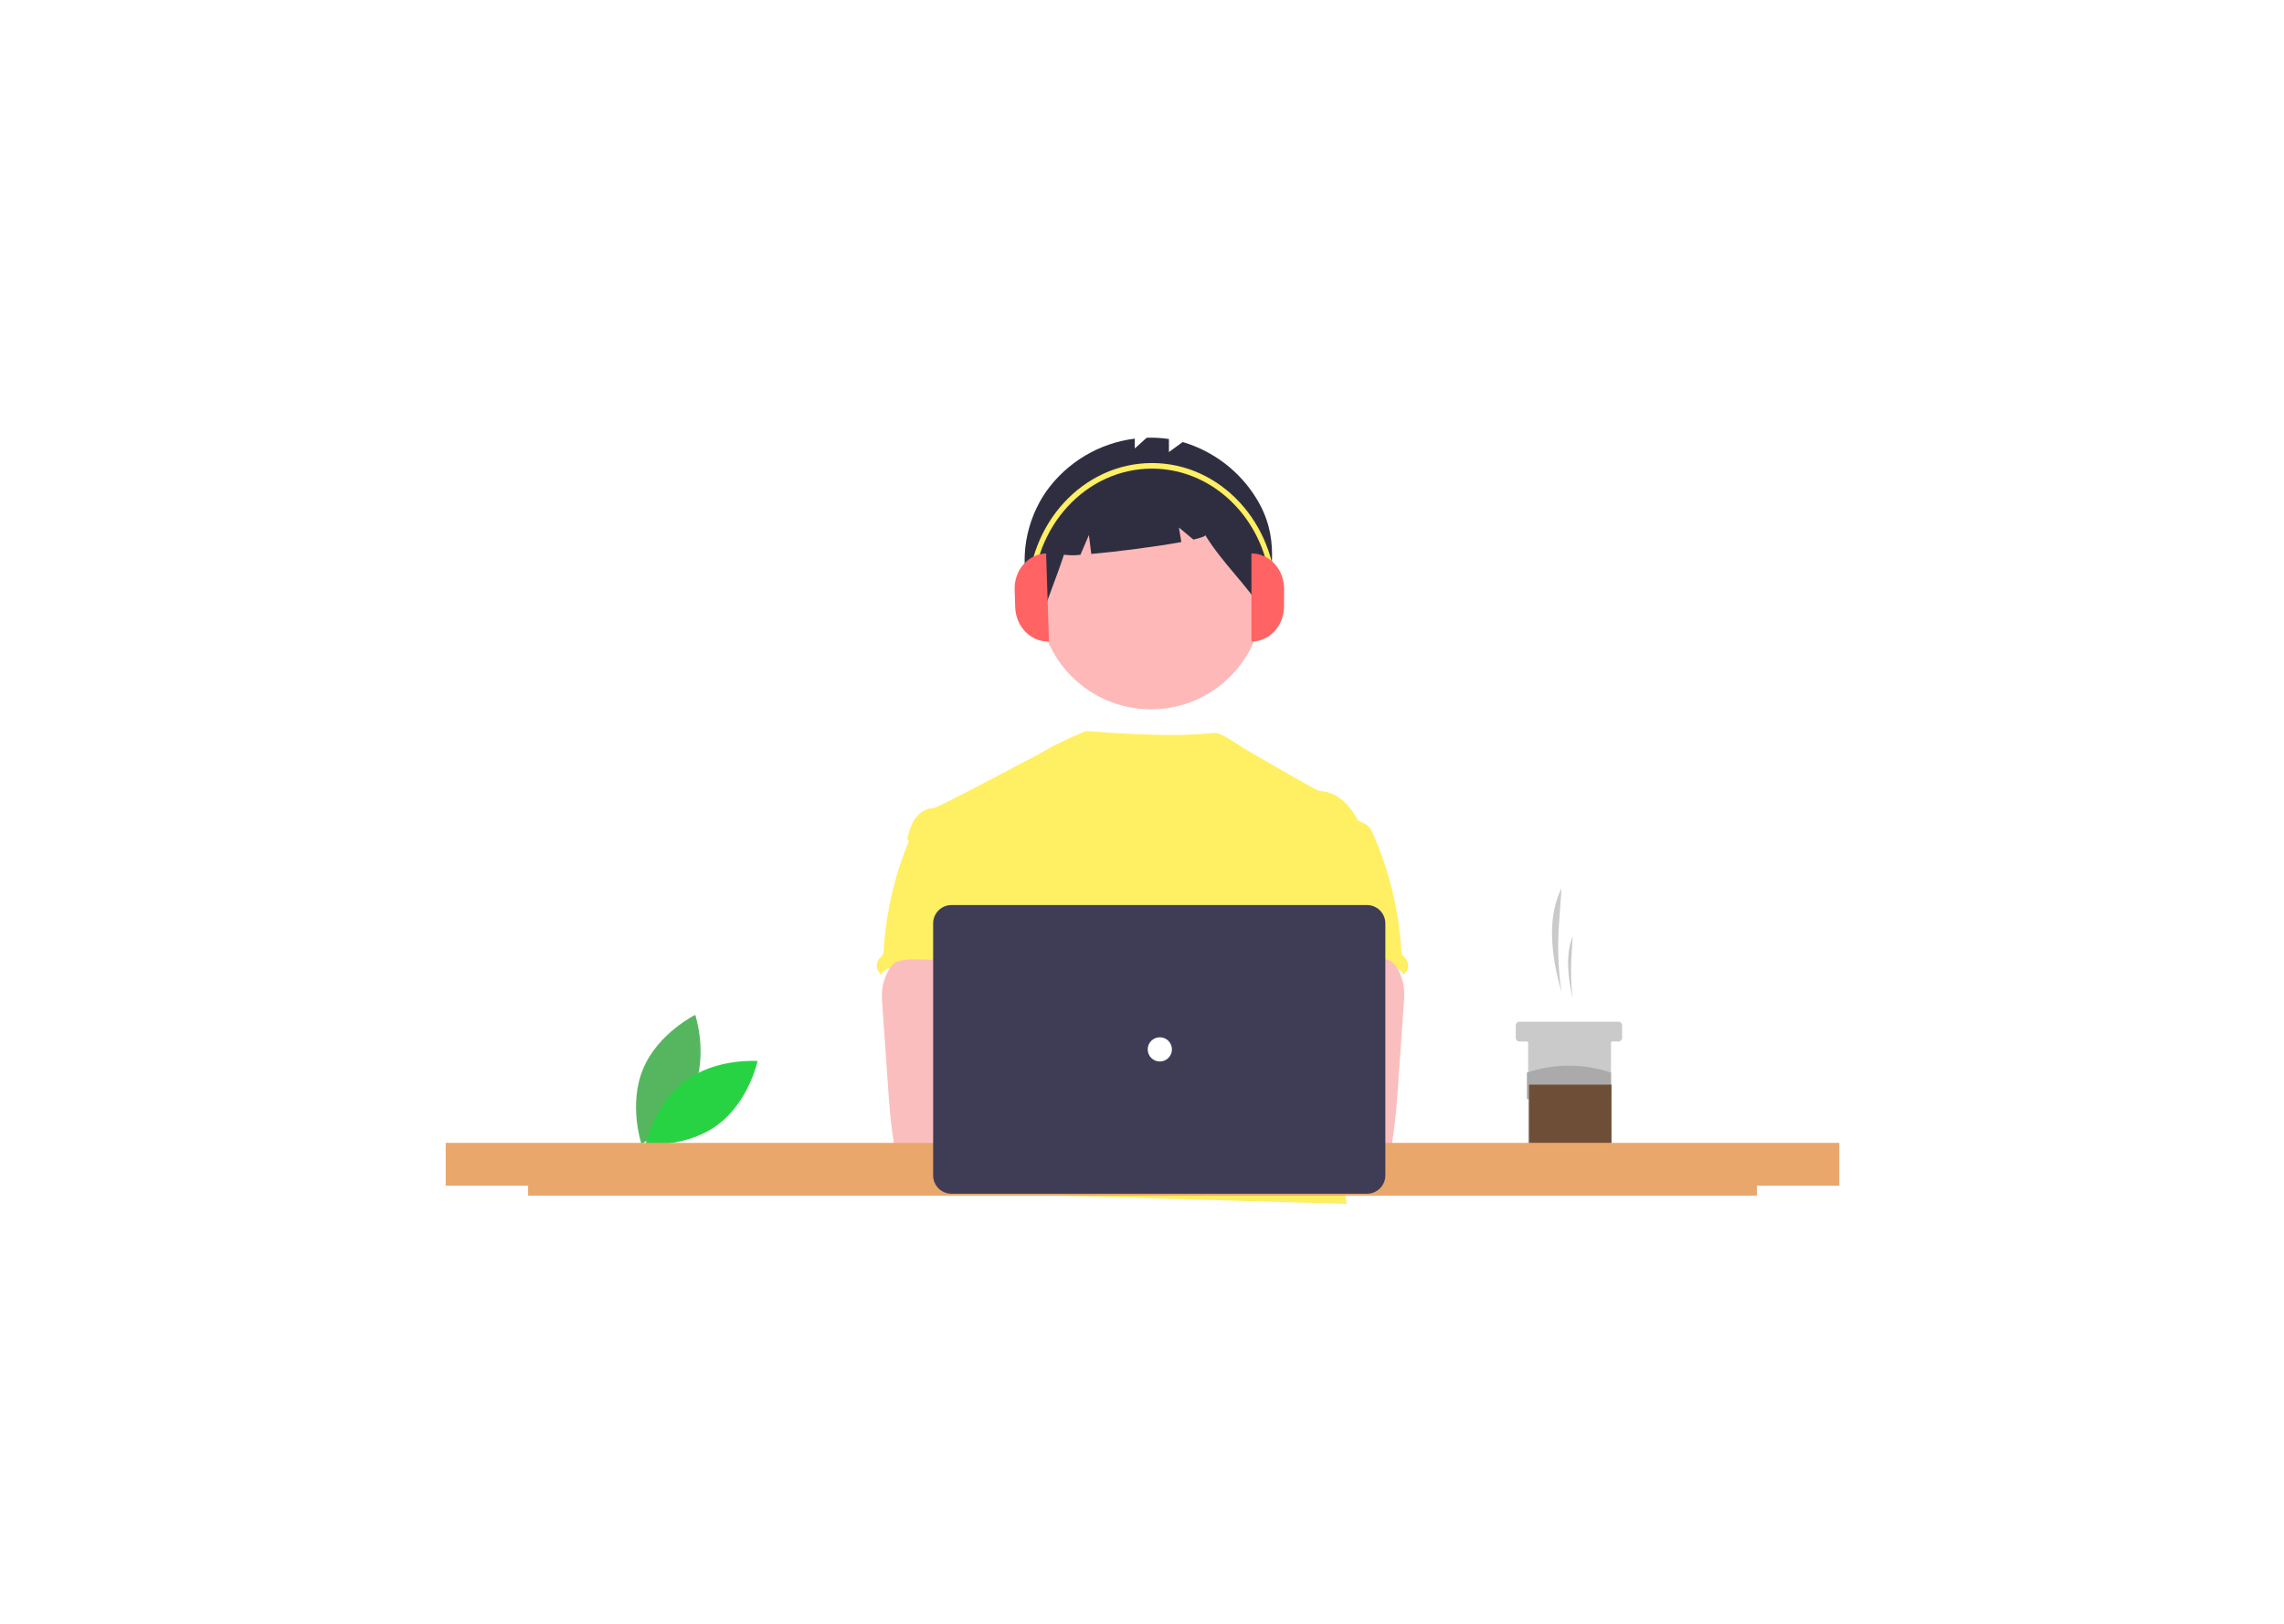 <svg width="1440" height="1024" viewBox="0 0 1440 1024" fill="none" xmlns="http://www.w3.org/2000/svg">
<rect width="1440" height="1024" fill="white"/>
<g id="coding">
<rect width="1440" height="1024" fill="white"/>
<g id="head">
<path id="face" d="M725.666 447.332C764.694 447.332 796.332 415.694 796.332 376.666C796.332 337.638 764.694 306 725.666 306C686.638 306 655 337.638 655 376.666C655 415.694 686.638 447.332 725.666 447.332Z" fill="#FEB8B8"/>
<g id="hair" style="mix-blend-mode:darken">
<path d="M792.077 314.246C781.512 297.09 764.974 284.448 745.647 278.754L736.972 285.085V276.865C732.33 276.154 727.632 275.881 722.94 276.047L715.455 282.82V276.61C704.373 277.987 693.697 281.645 684.099 287.354C674.502 293.063 666.191 300.698 659.692 309.779C643.438 333.211 640.694 365.811 656.681 389.431C661.069 375.944 666.396 363.289 670.785 349.803C674.234 350.273 677.73 350.29 681.184 349.853L686.523 337.395L688.015 349.326C704.564 347.885 729.111 344.719 744.8 341.818L743.274 332.665L752.402 340.271C757.208 339.165 760.062 338.161 759.826 337.394C771.495 356.205 785.775 368.219 797.442 387.03C801.874 360.506 806.974 338.451 792.077 314.246Z" fill="#2F2E41"/>
</g>
<path id="head-rest" d="M804.576 376.648H801.314C801.314 331.918 767.658 295.527 726.288 295.527C684.919 295.527 651.262 331.918 651.262 376.648H648C648 329.973 683.12 292 726.288 292C769.456 292 804.576 329.973 804.576 376.648Z" fill="#FFEF63"/>
<path id="right-mufs" d="M661.325 404.545C649.976 404.908 640.458 395.255 640.065 382.984L639.71 371.875C639.318 359.604 648.2 349.363 659.549 349L661.325 404.545L661.325 404.545Z" fill="#FF6363"/>
<path id="left-mufs" d="M789 349C800.355 349 809.559 358.952 809.559 371.229V382.344C809.559 394.621 800.355 404.574 789 404.574V349Z" fill="#FF6363"/>
</g>
<path id="body" d="M868.157 560.471C865.727 545.852 863.221 530.952 856.426 517.782C851.961 509.156 844.872 500.936 835.317 499.23C833.434 499.062 831.585 498.634 829.82 497.958C827.02 496.609 789.395 475.13 783.415 471.389C778.28 468.178 770.174 462.231 766.087 462.231C761.976 462.141 746.21 465.81 684.674 461C684.674 461 667.769 467.663 654.688 475.743C654.49 475.612 590.819 509.803 588.427 509.713C583.897 509.522 579.686 512.423 577.089 516.075C574.493 519.728 573.275 524.249 572 528.621C585.907 559.591 598.631 590.601 612.539 621.571C613.19 622.737 613.536 624.049 613.545 625.385C613.265 626.772 612.673 628.076 611.814 629.2C604.994 640.156 605.211 653.936 605.956 666.813C606.702 679.69 607.624 693.291 601.869 704.833C600.304 708.002 598.268 710.902 596.78 714.071C593.293 721.248 592.033 744.202 594.07 751.913L849.19 759.221C843.705 744.143 868.157 560.471 868.157 560.471Z" fill="#FFEF63"/>
<g id="plant">
<path id="right-leaf" d="M437.238 687.293C427.861 709.749 404.376 721.321 404.376 721.321C404.376 721.321 396.095 696.484 405.472 674.028C414.849 651.572 438.334 640 438.334 640C438.334 640 446.615 664.837 437.238 687.293Z" fill="#56B660"/>
<path id="left-leaf" d="M432.04 681.629C412.53 696.174 407 721.764 407 721.764C407 721.764 433.104 723.773 452.615 709.229C472.125 694.684 477.655 669.094 477.655 669.094C477.655 669.094 451.551 667.085 432.04 681.629Z" fill="#28D343"/>
</g>
<g id="Glass-water">
<path id="cup" d="M1022.72 646.67V654.468C1022.71 655.088 1022.47 655.681 1022.03 656.119C1021.59 656.557 1021 656.804 1020.38 656.808H1016.48C1016.37 656.807 1016.27 656.827 1016.18 656.866C1016.08 656.905 1016 656.963 1015.93 657.035C1015.85 657.108 1015.8 657.194 1015.76 657.289C1015.72 657.383 1015.7 657.485 1015.7 657.587V721.53C1015.69 722.15 1015.45 722.743 1015.01 723.181C1014.57 723.619 1013.98 723.866 1013.36 723.87H965.791C965.171 723.869 964.576 723.623 964.137 723.184C963.699 722.745 963.452 722.151 963.452 721.53V657.587C963.451 657.381 963.369 657.183 963.223 657.037C963.076 656.891 962.878 656.808 962.672 656.808H957.993C957.373 656.807 956.778 656.56 956.34 656.122C955.901 655.683 955.654 655.088 955.654 654.468V646.67C955.653 646.363 955.714 646.059 955.831 645.775C955.948 645.491 956.121 645.232 956.338 645.015C956.555 644.798 956.813 644.626 957.097 644.508C957.381 644.391 957.686 644.33 957.993 644.331H1020.38C1021 644.333 1021.59 644.58 1022.03 645.018C1022.47 645.456 1022.71 646.05 1022.72 646.67Z" fill="#CACACA"/>
<path id="let-steam" d="M991.521 629.513C990.523 621.18 990.26 612.776 990.735 604.397L991.521 590.523C987.19 601.183 988.169 615.213 991.521 629.513Z" fill="#CACACA"/>
<path id="right-steam" d="M984.502 625.614C982.429 611.65 981.882 597.501 982.869 583.419L984.502 560.112C975.502 578.02 977.536 601.59 984.502 625.614V625.614Z" fill="#CACACA"/>
<path id="water" d="M1015.7 692.869C998.215 700.104 980.542 700.183 962.672 692.869V676.388C979.875 670.61 998.495 670.61 1015.7 676.388V692.869Z" fill="#AAAAAA"/>
<path id="glass-edge" d="M1016 684H964V721H1016V684Z" fill="#6F4E37"/>
</g>
<g id="right-hand">
<path id="right-sleve" d="M577.942 521.023C576.703 522.321 575.742 523.858 575.118 525.541C564.833 548.72 558.758 573.546 557.177 598.856C557.205 600.09 556.921 601.312 556.35 602.406C555.788 603.135 555.162 603.812 554.48 604.429C553.885 605.134 553.435 605.95 553.155 606.829C552.876 607.708 552.772 608.633 552.85 609.552C552.928 610.472 553.186 611.366 553.61 612.186C554.034 613.005 554.615 613.733 555.32 614.328C555.435 614.425 555.554 614.519 555.676 614.609C557.775 610.658 562.801 609.367 567.268 609.023C588.657 607.331 609.55 617.282 631.002 616.531C629.489 611.301 627.312 606.275 626.077 600.983C620.619 577.481 634.234 551.894 625.887 529.257C624.219 524.727 621.433 520.274 617.044 518.289C615.226 517.556 613.324 517.052 611.382 516.79C605.961 515.811 595.17 511.624 589.929 513.304C587.995 513.928 587.232 515.747 585.628 516.846C583.192 518.402 579.961 518.974 577.942 521.023Z" fill="#FFEF63"/>
<path id="right-arm" d="M556.424 622.322C555.915 626.004 555.864 629.735 556.272 633.43L559.928 685.943C560.272 690.892 560.609 695.83 561.074 700.767C561.951 710.348 563.262 719.853 564.889 729.344C564.925 730.692 565.495 731.97 566.473 732.898C567.451 733.826 568.757 734.328 570.105 734.294C586.201 737.7 602.831 737.563 619.258 736.636C644.325 735.236 708.456 732.59 712.374 727.5C716.292 722.41 714.009 714.177 708.9 710.062C703.791 705.946 619.161 695.913 619.161 695.913C619.988 689.36 622.483 683.188 624.849 676.967C629.1 665.932 633.07 654.534 633.146 642.713C633.222 630.892 628.769 618.464 619.085 611.691C611.12 606.132 600.864 605.1 591.157 605.329C584.095 605.532 571.892 603.84 565.442 606.602C560.337 608.85 557.378 617.323 556.424 622.322Z" fill="#FBBEBE"/>
</g>
<g id="left-hand">
<path id="left-sleve" d="M855.002 516.846C853.399 515.747 852.636 513.928 850.701 513.304C845.46 511.624 834.669 515.811 829.248 516.79C827.306 517.052 825.404 517.556 823.587 518.289C819.197 520.274 816.411 524.727 814.744 529.257C806.397 551.894 820.012 577.481 814.553 600.983C813.319 606.275 811.142 611.301 809.628 616.531C831.081 617.282 851.974 607.331 873.362 609.023C877.829 609.366 882.855 610.658 884.954 614.609C885.076 614.519 885.195 614.425 885.311 614.328C886.016 613.733 886.597 613.005 887.021 612.186C887.444 611.366 887.703 610.472 887.781 609.552C887.859 608.633 887.755 607.708 887.475 606.829C887.195 605.95 886.745 605.134 886.151 604.429C885.468 603.812 884.842 603.135 884.28 602.406C883.71 601.312 883.425 600.09 883.453 598.856C881.873 573.546 875.798 548.72 865.513 525.54C864.889 523.858 863.928 522.321 862.688 521.023C860.669 518.974 857.438 518.402 855.002 516.846Z" fill="#FFEF63"/>
<path id="left-arm" d="M875.912 605.602C869.462 602.84 857.259 604.532 850.197 604.329C840.49 604.1 830.234 605.132 822.269 610.691C812.585 617.464 808.132 629.892 808.208 641.713C808.284 653.534 812.254 664.932 816.505 675.966C818.871 682.188 821.365 688.36 822.192 694.913C822.192 694.913 737.562 704.946 732.454 709.062C727.345 713.177 725.062 721.41 728.98 726.5C732.898 731.59 855.153 736.7 871.249 733.294C872.597 733.328 873.903 732.826 874.881 731.898C875.859 730.97 876.429 729.692 876.465 728.344C878.092 718.853 879.402 709.348 880.28 699.767C880.744 694.83 881.082 689.892 881.426 684.943L885.082 632.43C885.49 628.735 885.439 625.004 884.929 621.322C883.976 616.323 881.017 607.85 875.912 605.602Z" fill="#FBBEBE"/>
</g>
<g id="Computer">
<path id="table" d="M1159.63 720.724H281V747.724H332.97V754H1107.68V747.724H1159.63V720.724Z" fill="#E9A76B"/>
<path id="Display" d="M861.887 752.788H599.857C596.797 752.785 593.865 751.568 591.701 749.405C589.538 747.242 588.321 744.309 588.317 741.25V582.283C588.321 579.224 589.538 576.291 591.701 574.128C593.865 571.964 596.797 570.748 599.857 570.744H861.887C864.947 570.748 867.88 571.964 870.043 574.128C872.206 576.291 873.423 579.224 873.427 582.283V741.25C873.423 744.309 872.206 747.242 870.043 749.405C867.88 751.568 864.947 752.785 861.887 752.788Z" fill="#3F3D56"/>
<path id="Ellipse 263" d="M731.236 669.401C735.453 669.401 738.871 665.983 738.871 661.766C738.871 657.55 735.453 654.132 731.236 654.132C727.02 654.132 723.602 657.55 723.602 661.766C723.602 665.983 727.02 669.401 731.236 669.401Z" fill="white"/>
</g>
</g>
</svg>
